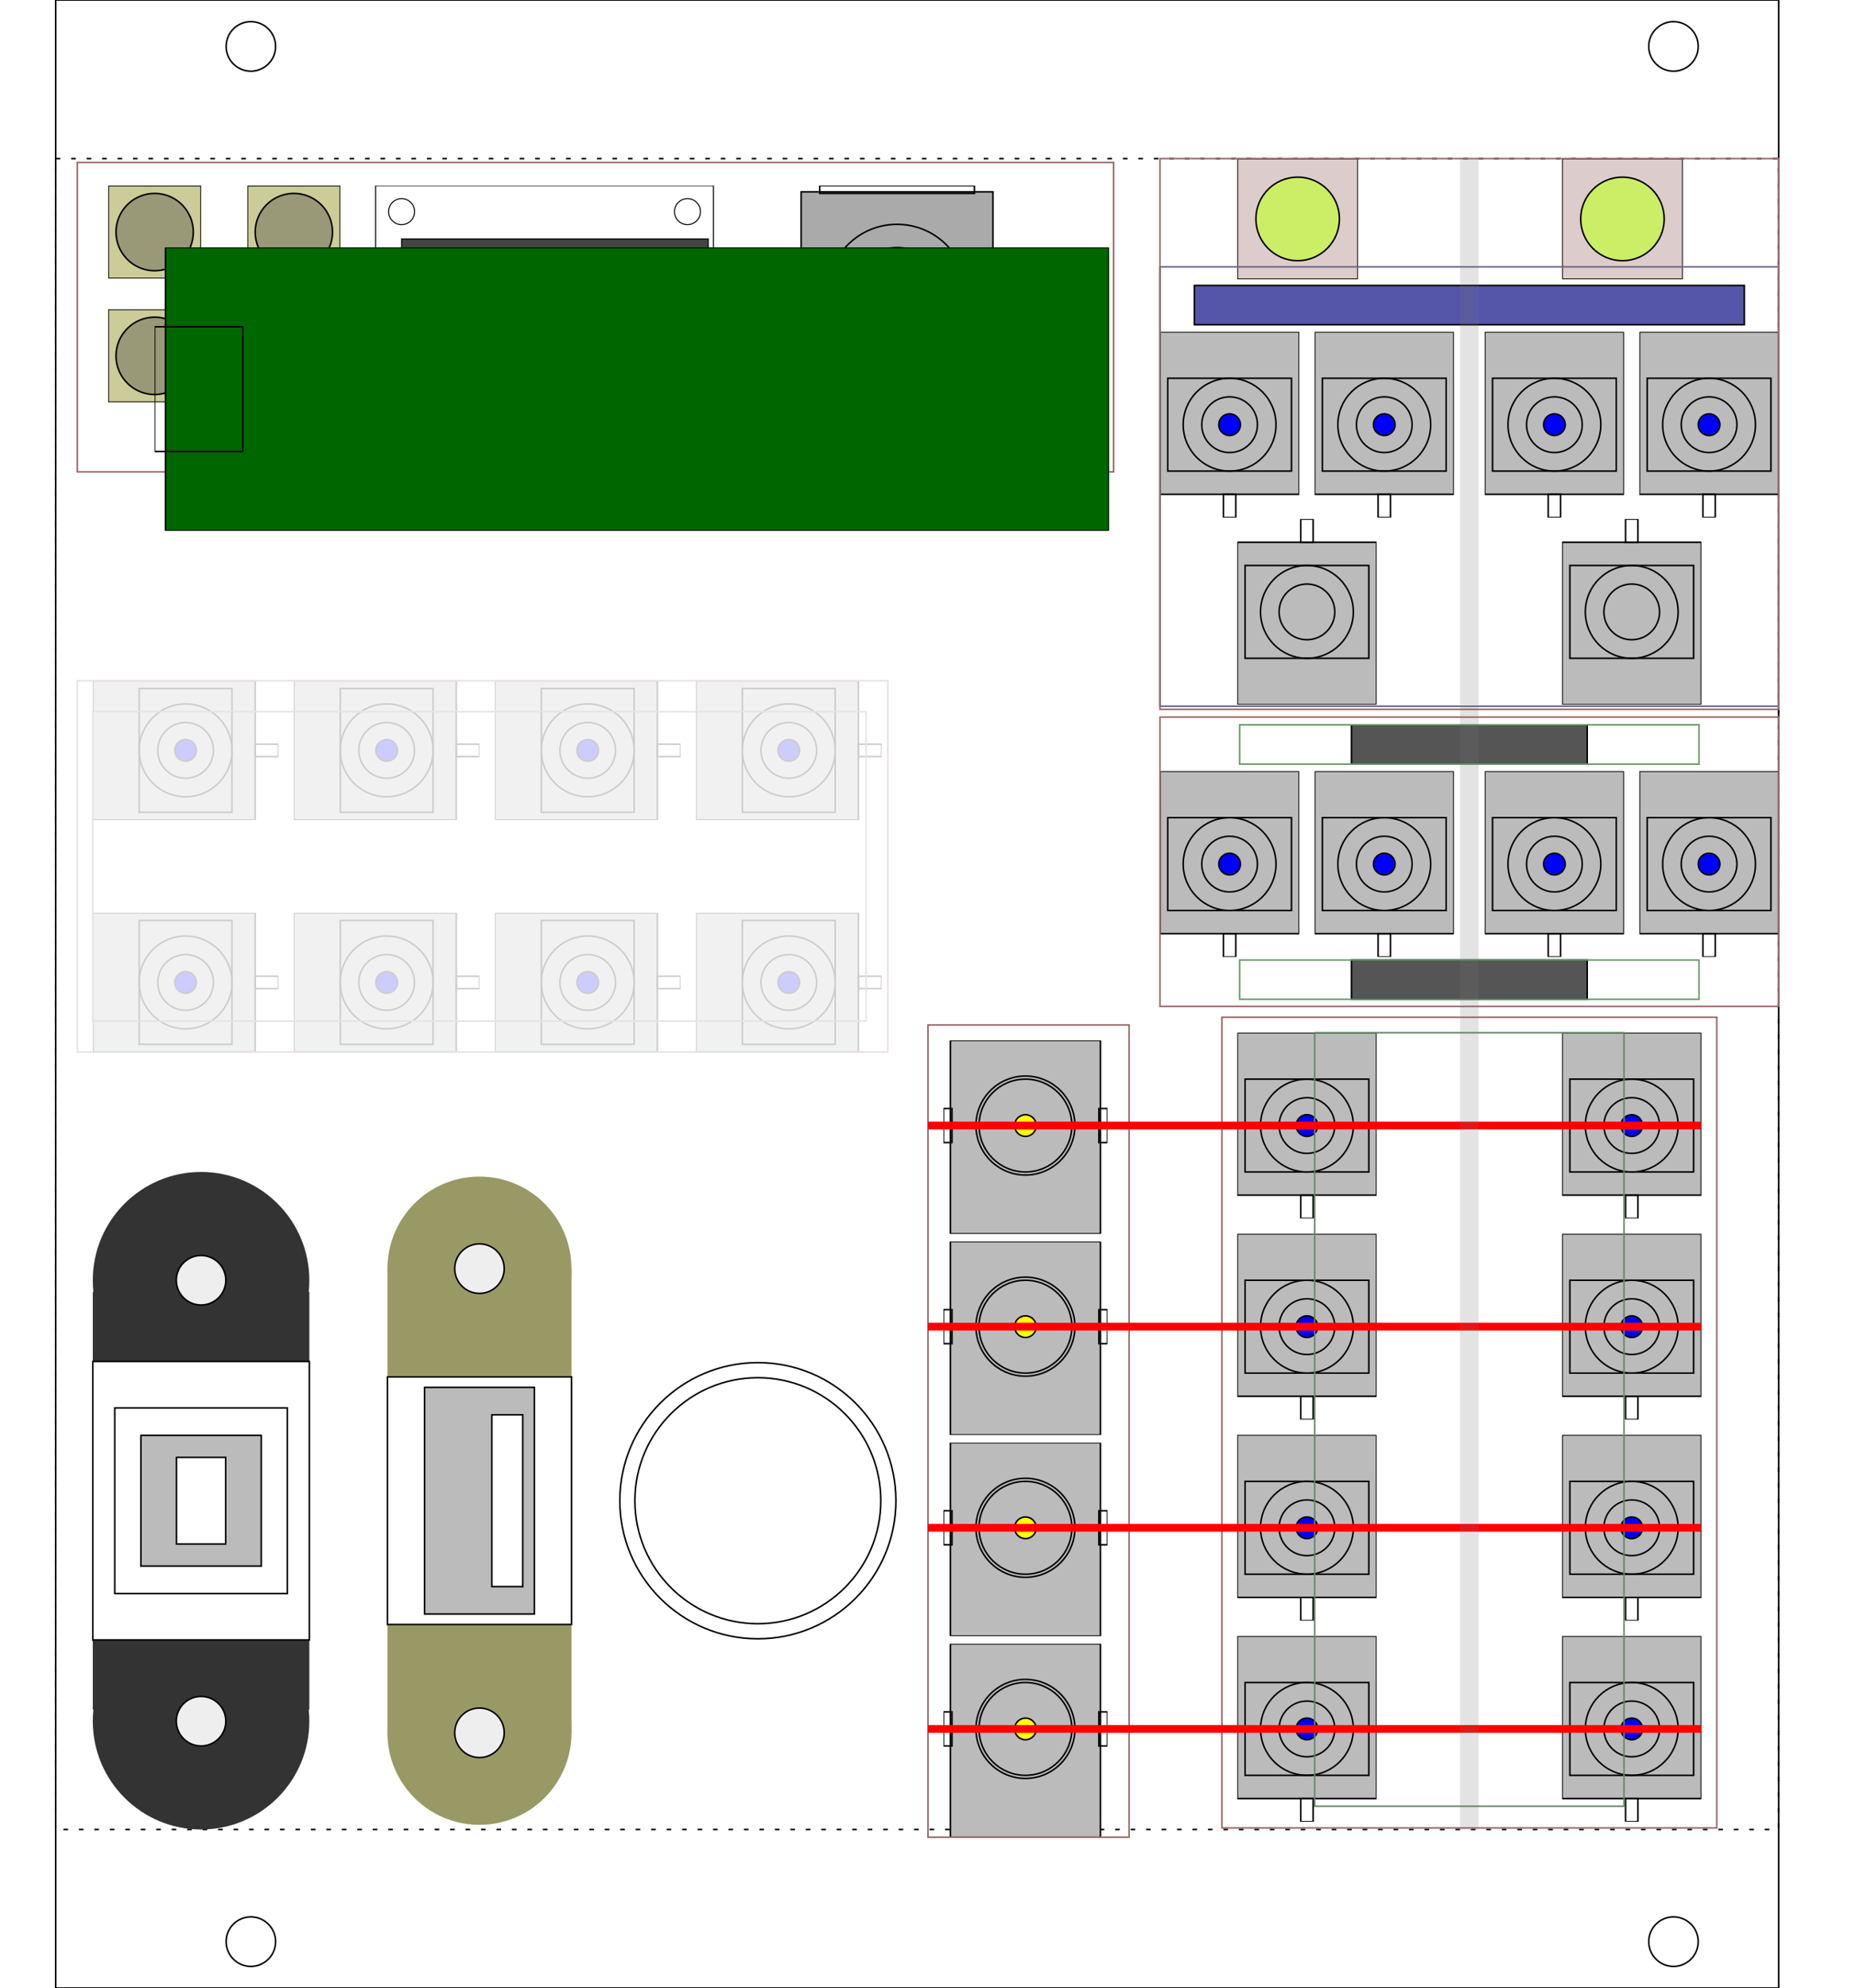 <!-- <svg xmlns="http://www.w3.org/2000/svg" viewBox="0 0 40 128.5"> -->
<svg xmlns="http://www.w3.org/2000/svg" viewBox="-75 0 120 128.5" overflow="visible">
    <title>Mockup of channel part of EuroMPE module</title>
    <!-- all dimensions in mm -->
    <style>
        rect, circle {
            fill: none;
            stroke: black;
            stroke-width: 0.1;
        }
        g.hide rect {
            visibility: hidden;
        }
        g.hide rect.keep {
            visibility: visible;
        }
    </style>
    <g  class="xhide">
    <defs>
    <!-- jack origin is center of jack socket hole -->
        <symbol id="Thoniconn-vertical" width="9" height="12" viewBox="-4.5 -6 9 12">
            <rect x="-4.5" y="-6" width="9" height="10.5" style="fill: #BBB"/>
            <rect x="-4" y="-3" width="8" height="6"/>
            <rect x="-0.4" y="4.5" width="0.8" height="1.5"/>
            <circle r="3"/>
            <circle r="1.8"/>
            <circle r="0.7" style="fill:blue"/> 
        </symbol>
        <symbol id="Thoniconn-vertical-ud" width="9" height="12" viewBox="-4.5 -6 9 12">
            <rect x="-4.5" y="-4.5" width="9" height="10.5" style="fill: #BBB"/>
            <rect x="-4" y="-3" width="8" height="6"/>
            <rect x="-0.4" y="-6.0" width="0.8" height="1.5"/>
            <circle r="3"/>
            <circle r="1.8"/>
            <!-- <circle r="0.7" style="fill:blue"/>  -->
        </symbol>
        <symbol id="Thoniconn-horizontal" height="9" width="12" viewBox="-6 -4.5 12 9">
            <rect y="-4.5" x="-6" height="9" width="10.5" style="fill: #BBB"/>
            <rect y="-4" x="-3" height="8" width="6"/>
            <rect y="-0.4" x="4.5" height="0.8" width="1.5"/>
            <circle r="3"/>
            <circle r="1.8"/>
        </symbol>
        <symbol id="RGBled" height="7.8" width="7.8" viewBox="-3.9 -3.9 7.8 7.8">
            <rect x="-3.9" y="-3.9" width="7.8" height="7.8" style="fill: #DCC"/>
            <circle r="2.7" style="fill:#CE6"/>
        </symbol>
        <symbol id="SongHuei" height="12.5" width="10.6" viewBox="-5.3 -5.5 10.6 12.5">
            <rect x="-4.85" y="-5.5"  height="12.5" width="9.7" style="fill: #BBB"/>
            <rect x="-5.3" y="-1.1" height="2.2" width="0.55"/>
            <rect x="4.75" y="-1.1" height="2.2" width="0.55"/>
            <circle r="3.2"/>
            <circle r="3.0"/>
            <circle r="0.7" style="fill:yellow"/> 
        </symbol>
        <symbol id="oled091" height="21.844" width="33.02" viewBox="0 0 21.844 33.02">
        <!-- origin is upper left -->
            <rect x="0" y="0" height="21.844" width="33.02"/>
            <circle cx="2.54" cy="2.54" r="1.27"/>
            <circle cx="30.48" cy="2.54" r="1.27"/>
            <circle cx="2.54" cy="19.304" r="1.27"/>
            <circle cx="30.48" cy="19.304" r="1.27"/>
            <rect x="2.54" y="5.207" width="29.972" height="11.43" style="fill:#444"/>
        </symbol>
        <symbol id="CKtact" height="12" width="12" viewBox="-6 -6 12 12">
        <!-- origin is center of switch -->
            <circle r="6" style="fill:#CC9"/>
            <circle r="4.5"/>
        </symbol>
        <symbol id="SMDtact" height="6" width="6" viewBox="-3 -3 6 6">
        <!-- origin is center of switch -->
            <rect x="-3" y="-3" width="6" height="6" style="fill:#CC9"/>
            <circle r="2.5" style="fill:#997"/>

        </symbol>
        <symbol id="Deltron" height="17.9" width="17.9" viewBox="-8.93 -8.93 17.9 17.9">
        <!-- origin is center of socket -->
            <circle r="7.95"/>
            <circle r="8.925"/>
        </symbol>
        <symbol id="SparkfunRGBencoder" width="14" height="14.5" viewBox="-7 -7 14 14.5">
            <rect x="-6.2" y="-6.6" width="12.4" height="13.2" style="fill:#AAA"/>
            <rect x="-7" y="-1" width="0.8" height="2" />
            <rect x="6.2" y="-1" width="0.8" height="2" />
            <rect x="-5" y="-7" width="10" height="0.5" />
            <rect x="-3.5" y="6.5" width="7" height="1" />
            <circle r="4.5"/>
            <circle r="3" style="fill:#9F9"/>
        </symbol>
        <symbol id="Teensy4.1vertical" width="18.3" height="61.7" viewbox="0 0 18.3 61.7">
            <rect x="0" y="0.7" width="18.3" height="61" style="fill:#0602"/>
            <rect x="5.12" y="0" width="8.06" height="5.7"/>
        </symbol>
        <symbol id="Teensy4.1horizontal" width="61.7" height="18.3" viewbox="0 0 61.7 18.3">
            <rect x="0.7" y="0" width="61" height="18.3" style="fill:#0602"/>
            <rect x="0" y="5.12" width="5.7 " height="8.06"/>
        </symbol>

    </defs>
    <!-- outside edge of panel, 6HP -->
    <!-- <rect class="keep" x="0" y="0" width="40" height="128.5"/> -->

    <!-- allowable PCB area -->
    <!-- <rect  class="keep" x="0" y="10.25" width="40" height="108" stroke-dasharray="0.3 0.7" stroke="#666"/> -->

    <!-- outside edge of panel, 14(main)+8(channel) = 22HP -->
    <rect class="keep" x="-71.4" y="0" width="111.4" height="128.5"/>
    <!-- circular holes just to indicate position -->
    <circle r="1.6" cx="-58.78" cy="3"/>
    <circle r="1.6" cx="-58.78" cy="125.5"/>
    <circle r="1.6" cx="33.2" cy="3"/>
    <circle r="1.6" cx="33.2" cy="125.5"/>

    <!-- allowable PCB area -->
    <rect  class="keep" x="-71.4" y="10.25" width="111.4" height="108" stroke-dasharray="0.3 0.7" stroke="#666"/>


    <!-- move origin to top of pcb area -->
    <g id="pcb-area" transform="translate(0, 10.25)">


    <!-- gate and trigger and LED -->
    <g transform="translate(0, -76)">
        <use href="#RGBled" x="5" y="76"/>
        <use href="#RGBled" x="26" y="76" />
        <!-- to gate and trig and LED board 14 at 0.1 inch -->
        <rect x="2.22" y="84.2" width="35.56" height="2.54" style="fill:#55A"/>
        <!-- <use href="#Thoniconn-vertical-ud" x="10" y="95.2"/>  -->
        <use href="#Thoniconn-vertical" x="0" y="87.2"/> 
        <use href="#Thoniconn-vertical" x="10" y="87.2"/> 
        <!-- <use href="#Thoniconn-vertical-ud" x="31" y="95.2"/>  -->
        <use href="#Thoniconn-vertical" x="31" y="87.2"/> 
        <use href="#Thoniconn-vertical" x="21" y="87.2"/> 
        <!-- tune -->
        <use href="#Thoniconn-vertical-ud" x="5" y="99.3"/> 
        <use href="#Thoniconn-vertical-ud" x="26" y="99.3"/> 
        <!-- to tune board, 2 groups of 3 at 0.1 inch -->
        <!-- <rect x="9.5" y="109.3" width="2.54" height="7.62" style="fill:#855"/>
        <rect x="30.5" y="109.3" width="2.54" height="7.62" style="fill:#855"/> -->

        <rect x="0" y="83" width="40" height="28.4" style="stroke: #668"/>

        <rect x="0" y="76" width="40" height="35.6" style="stroke: #966"/>
    </g>

    <!-- pitch dac -->
    <g transform="translate(0, -48.4)">
        <!-- <use href="#Thoniconn-vertical-ud" x="0" y="96"/>  -->
        <use href="#Thoniconn-vertical" x="0" y="88"/> 
        <use href="#Thoniconn-vertical" x="10" y="88"/> 
        <!-- <use href="#Thoniconn-vertical-ud" x="21" y="96"/>  -->
        <use href="#Thoniconn-vertical" x="21" y="88"/> 
        <use href="#Thoniconn-vertical" x="31" y="88"/> 
        <!-- Lower DAC connector 6 at 0.1inch spacing -->
        <rect x="12.38" y="100.2" width="15.24" height="2.54" style="fill:#555"/>
        <!-- board is 29.7mm wide -->
        <rect x="5.15" y="100.2" width="29.7" height="2.54" style="stroke: #696"/>
        <!-- Upper DAC connector -->
        <rect x="12.38" y="85" width="15.24" height="2.54" style="fill:#555"/>
        <rect x="5.15" y="85" width="29.7" height="2.54" style="stroke: #696"/>
        <!-- DAC boards are 23.3mm apart at pin centers. seems too much. -->
        <rect x="0" y="84.5" width="40" height="18.7" style="stroke: #966"/>
    </g>

    <g transform="translate(0,-16.5)">
        <!-- perf DAC -->
        <!-- 13mm center-to-center vertical spacing -->
        <use href="#Thoniconn-vertical" x="5" y="73"/> 
        <use href="#Thoniconn-vertical" x="26" y="73"/> 

        <use href="#Thoniconn-vertical" x="5" y="86"/> 
        <use href="#Thoniconn-vertical" x="26" y="86"/> 

        <use href="#Thoniconn-vertical" x="5" y="99"/> 
        <use href="#Thoniconn-vertical" x="26" y="99"/> 

        <use href="#Thoniconn-vertical" x="5" y="112"/> 
        <use href="#Thoniconn-vertical" x="26" y="112"/> 

        <rect x="10" y="73" width="20" height="50" style="stroke: #686"/>
        <rect x="4" y="72" width="32" height="52.4" style="stroke: #966"/>
        
        <!-- fader pots align with jacks-->
        <g transform="translate(0,0.5)">
        <use href="#SongHuei" x="-14" y="112"/>
        <use href="#SongHuei" x="-14" y="99"/>
        <use href="#SongHuei" x="-14" y="86"/>
        <use href="#SongHuei" x="-14" y="73"/>
        </g>
        <rect x="-15.0" y="72.5" width="13" height="52.5" style="stroke: #966"/>

        <!-- guide lines -->
        <g style="fill:none; stroke:red; stroke-width:0.5" transform="translate(0, 6)">
            <line x1="-15" y1="73" x2="35" y2="73"/>
            <line x1="-15" y1="86" x2="35" y2="86"/>
            <line x1="-15" y1="99" x2="35" y2="99"/>
            <line x1="-15" y1="112" x2="35" y2="112"/>

        </g>        
    </g>
    <!-- that takes it to 109mm high overall, should still fit -->


        <!-- channel separator -->
    <rect x="19.4" y="0" width="1.2" height="108" style="fill:#777;fill-opacity:0.2;stroke:none"/>
    </g>

    <g transform="rotate(-90 20 90) translate(34 -72)" style="opacity:0.2">
<!-- perf DAC 2 -->
<!-- is going to need a totally different front jack board that mates to the same perfdac board -->
        <use href="#Thoniconn-vertical" x="8" y="73"/> 
        <use href="#Thoniconn-vertical" x="23" y="73"/> 

        <use href="#Thoniconn-vertical" x="8" y="86"/> 
        <use href="#Thoniconn-vertical" x="23" y="86"/> 

        <use href="#Thoniconn-vertical" x="8" y="99"/> 
        <use href="#Thoniconn-vertical" x="23" y="99"/> 

        <use href="#Thoniconn-vertical" x="8" y="112"/> 
        <use href="#Thoniconn-vertical" x="23" y="112"/> 

       <rect x="10" y="73" width="20" height="50" style="stroke: #686"/>
        <rect x="8" y="72" width="24" height="52.4" style="stroke: #966"/>
    </g>

    <!-- screen, buttons, encoder-->
    <use href="#oled091" x="-60" y="12"/>
    <use href="#SMDtact" x="-68" y="12"/>
    <use href="#SMDtact" x="-59" y="12"/>
    <use href="#SMDtact" x="-68" y="20"/>
    <use href="#SMDtact" x="-59" y="20"/>
    <use href="#SparkfunRGBencoder" x="-24" y="12"/>
    <rect x="-70" y="10.5" width="67" height="20" style="stroke: #966"/>

    <use href="#Teensy4.1horizontal" x="-65" y="16"/>
    <!-- <rect x="-34" y="10.5" width="32" height="108" style="stroke: #696"/> -->

    <!-- DIN socket -->
    <g transform="translate(-26 97)">
        <circle r="7.95"/>  <!-- 15.9 / 2 -->
        <circle r="8.925"/> <!-- 17.85 / 2 -->
    </g>

    <!-- USB-B receptacle, vertical -->
    <g transform="translate(-62 97)">
        <circle cy="-14.25" r="7" style="stroke:none; fill: #333"/>
        <circle cy="14.25" r="7" style="stroke:none; fill: #333"/>
        <rect y="-13.5" x="-7" height="27" width="14" style="stroke:none; fill: #333"/>
        <circle cy="-14.25" r="1.6" style="fill: #EEE"/>
        <circle cy="14.25" r="1.6" style="fill: #EEE"/>
        <rect y="-9" x="-7" height="18" width="14" style="fill:white"/>
        <rect y="-6" x="-5.58" height="12" width="11.16" style=""/>
        <rect y="-4.225" x="-3.89" height="8.45" width="7.78" style="fill:#BBB"/>
        <rect y="-2.8" x="-1.59" height="5.6" width="3.18" style="fill:white"/>
    </g>

    <!-- are these too close together to plug/unplug easily? -->
    <!-- USB-A receptacle, vertical -->
    <g transform="translate(-44 97)">
        <circle cy="-15" r="5.95" style="stroke:none; fill: #996"/>
        <circle cy="15" r="5.95" style="stroke:none; fill: #996"/>
        <rect y="-15" x="-5.95" height="30" width="11.9" style="stroke:none; fill: #996"/>
        <circle cy="-15" r="1.6" style="fill: #EEE"/>
        <circle cy="15" r="1.6" style="fill: #EEE"/>
        <rect y="-8" x="-5.95" height="16" width="11.9" style="fill:white"/>
        <!-- <rect y="-6" x="-5.58" height="12" width="11.16" style=""/> -->
        <rect y="-7.325" x="-3.55" height="14.65" width="7.1" style="fill:#BBB"/>
        <rect y="-5.55" x="0.8" height="11.10" width="2" style="fill:white"/>
    </g>

    
    
    </g>
</svg>
